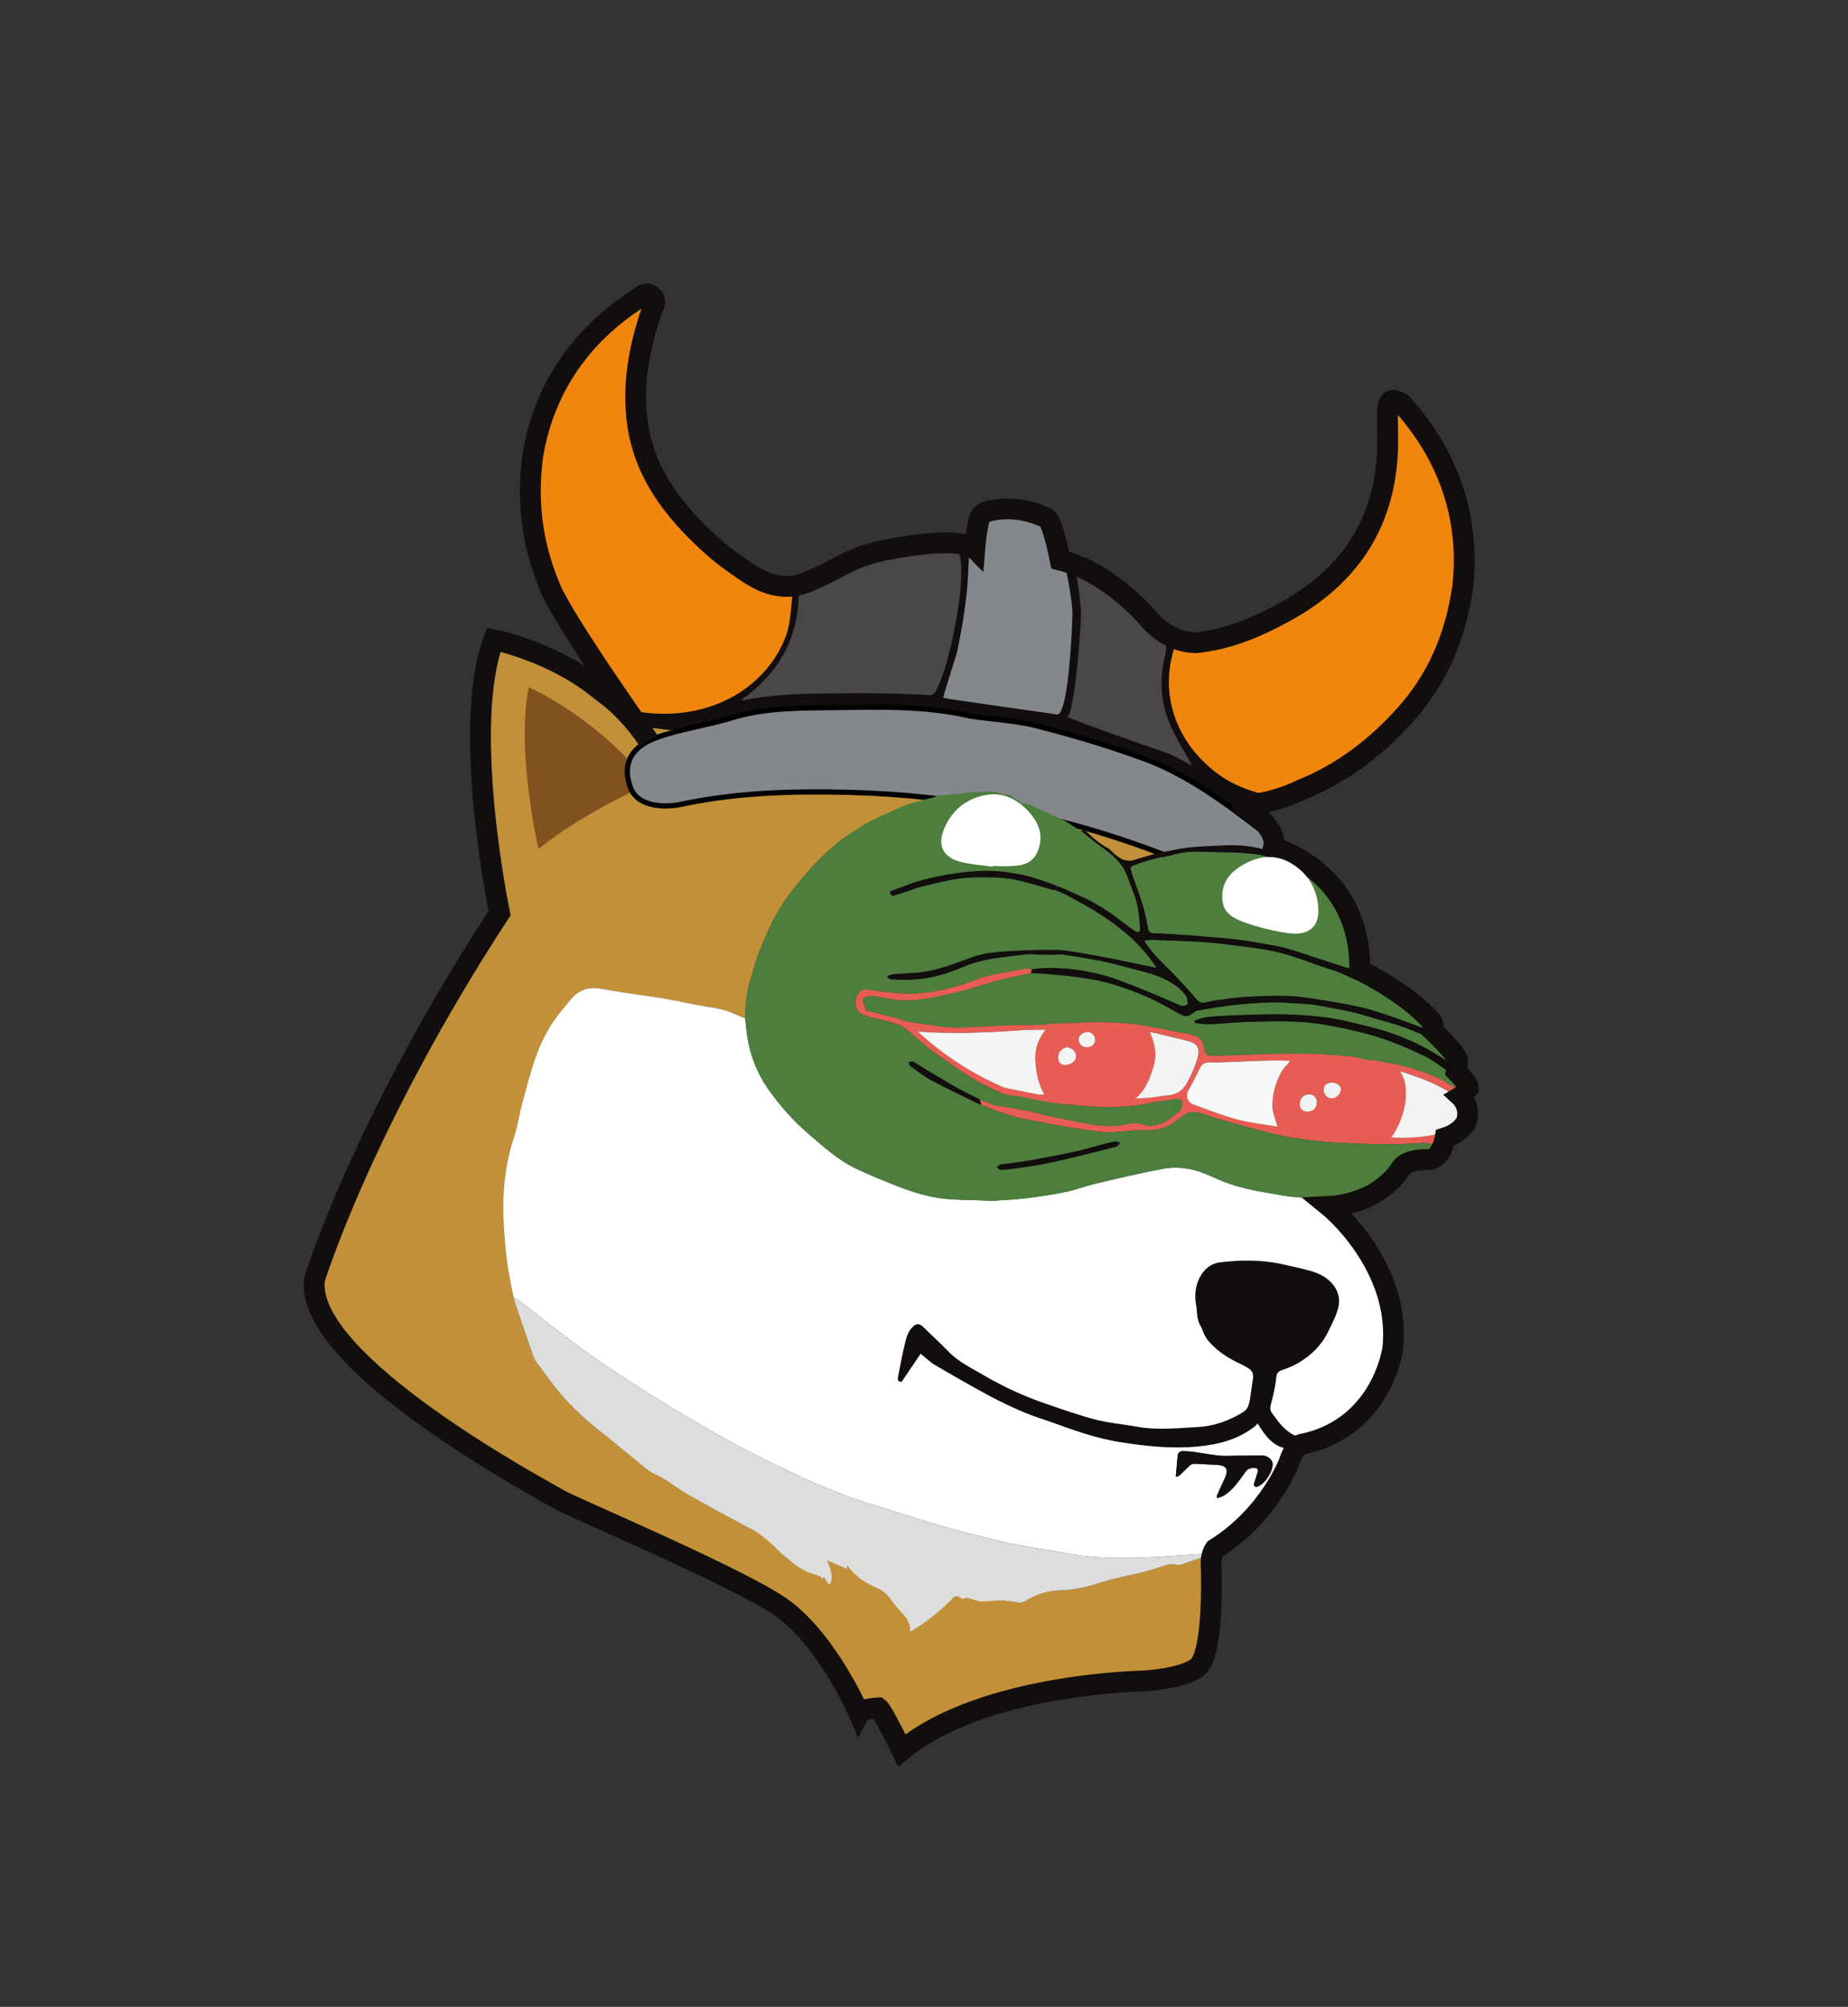<svg width="304" height="330" viewBox="0 0 304 330" fill="none" xmlns="http://www.w3.org/2000/svg">
<rect x="0" y="0" width="304" height="330" fill="#333333" stroke="none"/>
<g clip-path="url(#clip0_3_1130)">
<path d="M210.296 130.129C210.927 129.629 211.591 129.083 211.838 128.317C212.146 127.364 211.728 126.331 211.21 125.475C209.308 122.332 206.092 120.268 203.389 117.781C200.686 115.294 198.307 111.816 198.974 108.203C196.25 107.96 193.954 106.155 191.836 104.425C187.048 100.515 182.262 96.605 177.474 92.695C175.837 91.358 174.165 89.983 173.08 88.169C172.48 87.168 172.058 86.034 171.222 85.221C170.408 84.427 169.296 84.032 168.22 83.658C167.275 83.33 166.274 82.997 165.293 83.197C164.312 83.397 163.41 84.347 163.643 85.32C162.78 84.457 161.185 84.938 160.498 85.948C159.811 86.957 159.773 88.259 159.761 89.481C150.911 88.65 141.838 90.36 133.896 94.352C132.342 95.134 130.775 96.018 129.042 96.18C127.286 96.343 125.56 95.746 123.81 95.525C117.206 94.688 111.135 99.223 106.695 104.183C104.164 107.011 101.778 110.358 101.744 114.152C101.693 119.904 107.219 124.39 112.856 125.532C118.492 126.673 124.294 125.408 130.012 124.801C140.967 123.638 152.019 124.912 162.962 126.185C173.857 127.453 184.8 128.729 195.398 131.559C196.561 131.869 197.793 132.244 198.563 133.17C199.332 134.096 199.332 135.747 198.264 136.304C198.235 136.319 202.731 139.309 203.399 139.487C204.859 139.876 205.93 139.953 206.467 138.291C206.983 136.683 205.356 135.973 205.42 134.68C205.502 133.009 209.066 131.103 210.296 130.129Z" fill="#110E0D"/>
<path d="M81.565 107.182C81.394 107.923 81.29 108.68 81.161 109.431C81.065 109.984 80.942 110.537 80.886 111.096C80.847 111.48 80.931 111.879 80.905 112.267C80.855 113.012 80.704 113.755 80.703 114.5C80.696 117.437 80.707 120.373 80.761 123.309C80.803 125.564 80.913 127.819 81.007 130.074C81.059 131.314 81.141 132.552 81.204 133.793C81.268 135.032 81.285 136.276 81.404 137.509C81.504 138.535 81.708 139.553 81.894 140.57C82.153 141.996 82.437 143.417 82.714 144.839C82.934 145.963 83.179 147.083 83.373 148.212C83.604 149.545 83.211 150.762 82.534 151.883C81.033 154.37 79.535 156.861 77.966 159.305C76.83 161.078 75.497 162.725 74.404 164.522C71.955 168.544 69.538 172.59 67.232 176.696C66.063 178.774 65.179 181.01 64.138 183.159C62.91 185.694 61.61 188.195 60.418 190.745C59.154 193.451 57.918 196.173 56.79 198.936C56.067 200.705 55.579 202.569 54.952 204.379C54.479 205.745 53.938 207.089 53.453 208.451C52.665 210.669 52.929 212.85 53.549 215.075C54.232 217.526 55.84 219.313 57.547 221.02C59.037 222.509 60.601 223.943 62.258 225.238C65.919 228.097 69.593 230.948 73.387 233.626C77.469 236.505 81.607 239.326 85.887 241.9C89.407 244.017 93.149 245.774 96.831 247.615C100.558 249.479 104.326 251.263 108.089 253.059C111.573 254.722 115.091 256.316 118.562 258.009C123.298 260.318 127.922 262.828 132.019 266.19C133.969 267.791 135.472 269.783 136.768 271.918C138.233 274.326 139.591 276.8 140.997 279.244C141.35 279.859 142.063 280.149 142.682 279.834C144.07 279.125 144.683 279.049 145.883 280.771C146.811 282.103 147.487 283.611 148.265 285.048C148.398 285.292 148.48 285.565 148.59 285.839C150.018 285.094 151.428 284.419 152.781 283.644C158.816 280.187 165.302 278.109 172.181 277.227C176.793 276.635 181.41 276.091 186.026 275.532C187.95 275.299 189.893 275.168 191.799 274.828C193.018 274.61 194.263 274.244 195.355 273.672C196.521 273.063 196.943 271.798 197.265 270.554C198.139 267.173 197.979 263.707 198.142 260.268C198.21 258.827 198.183 257.383 198.198 255.94C197.057 256.329 195.92 256.724 194.776 257.104C194.445 257.214 194.053 257.431 193.766 257.345C192.595 256.993 191.576 257.448 190.519 257.79C189.686 258.06 188.848 258.315 187.999 258.525C185.678 259.101 183.308 259.514 181.037 260.245C178.919 260.928 176.789 261.443 174.58 261.501C172.502 261.556 170.613 262.07 168.861 263.179C168.394 263.474 167.85 263.617 167.248 263.49C166.568 263.346 165.867 263.298 165.174 263.209C163.864 263.041 162.554 262.873 161.243 262.705C161.045 262.785 160.823 262.966 160.651 262.927C159.987 262.774 159.337 262.55 158.681 262.353C157.995 262 157.447 262.22 156.88 262.686C154.94 264.281 152.977 265.845 150.999 267.392C150.777 267.566 150.337 267.682 150.116 267.577C149.902 267.476 149.84 267.053 149.706 266.775C149.584 266.52 149.478 266.253 149.323 266.02C149.169 265.788 148.94 265.603 148.779 265.373C148.063 264.34 147.368 263.293 146.643 262.266C146.5 262.065 146.274 261.911 146.064 261.769C145.662 261.497 145.198 261.301 144.839 260.984C144.039 260.277 143.316 259.484 142.508 258.788C141.977 258.332 141.351 257.984 140.769 257.588C139.033 257.068 137.295 256.549 135.557 256.028C135.663 256.411 135.741 256.803 135.876 257.175C136.08 257.733 136.384 258.259 136.518 258.83C136.583 259.098 136.431 259.549 136.221 259.705C136.067 259.819 135.519 259.686 135.385 259.496C134.863 258.752 134.07 258.421 133.3 258.234C131.096 257.697 129.469 256.31 127.877 254.84C127.552 254.538 127.177 254.189 127.054 253.791C126.865 253.186 126.44 252.916 125.961 252.665C124.974 252.147 123.965 251.673 122.985 251.142C119.674 249.346 116.343 247.58 113.077 245.708C111.253 244.663 109.672 243.223 107.696 242.405C107.095 242.157 106.556 241.724 106.043 241.309C103.518 239.269 101.03 237.181 98.49 235.16C96.238 233.366 94.115 231.432 92.254 229.244C90.844 227.585 89.585 225.798 88.285 224.047C88.007 223.673 87.794 223.227 87.64 222.784C86.636 219.896 85.653 216.998 84.671 214.101C84.588 213.859 84.561 213.597 84.508 213.344C84.508 213.344 84.515 213.346 84.516 213.345C84.488 213.28 84.46 213.213 84.433 213.148C84.09 211.309 83.674 209.48 83.423 207.627C83.16 205.679 83.016 203.711 82.889 201.747C82.565 196.734 82.955 191.808 84.553 186.995C85.17 185.133 85.43 183.157 85.95 181.26C87.229 176.595 88.311 171.84 91.162 167.79C92.034 166.552 93.016 165.388 93.999 164.233C95.399 162.587 97.142 162.233 99.26 162.644C102.464 163.266 105.718 163.627 108.943 164.152C110.719 164.44 112.476 164.848 114.245 165.183C115.828 165.482 117.441 165.662 118.995 166.071C120.22 166.393 121.377 166.984 122.564 167.456C122.632 165.23 122.8 163.021 123.505 160.882C123.971 159.469 124.299 158.004 124.85 156.628C125.655 154.615 126.496 152.603 127.516 150.695C128.914 148.083 130.783 145.798 132.721 143.544C134.698 141.247 136.856 139.217 139.243 137.492L192.468 149.405C192.468 149.405 218.348 149.834 203.107 139.092C187.867 128.35 103.255 119.251 103.255 119.251C102.043 118.246 100.803 117.275 99.565 116.299C98.653 115.58 97.72 114.886 96.809 114.166C94.398 112.262 91.763 110.739 88.978 109.456C87.785 108.906 86.656 108.217 85.471 107.647C84.584 107.221 83.653 106.887 82.745 106.505C82.05 106.214 81.705 106.576 81.565 107.182Z" fill="#C19038"/>
<path d="M87 113.014C87 113.014 97.896 117.652 106.787 128.849C106.787 128.849 96.068 133.542 88.582 139.606C88.584 139.605 84.802 123.241 87 113.014Z" fill="#815120"/>
<path d="M240.568 96.853C241.798 86.062 238.591 75.597 230.485 66.615C230.344 66.458 230.221 66.236 230.042 66.172C229.52 65.987 228.857 65.619 228.47 65.793C228.095 65.962 227.81 66.708 227.8 67.209C227.746 69.751 227.933 72.304 227.784 74.838C227.087 86.643 221.138 95.13 210.723 100.755C206.199 103.198 201.524 105.212 196.334 105.842C195.787 105.908 195.221 106.023 194.689 105.945C193.494 105.77 193.171 106.442 192.921 107.389C190.372 117.033 195.908 124.735 201.897 128.276C203.694 129.338 205.755 130.089 207.792 130.596C209.657 131.058 211.657 131.094 213.545 130.344C220.404 127.619 226.103 123.311 230.985 117.924C236.171 112.202 239.272 105.501 240.568 96.853Z" fill="#F0860E"/>
<path d="M87.592 75.212C86.497 83.53 87.712 90.534 90.651 97.397C93.049 102.995 96.598 107.753 100.849 112.023C102.669 113.851 104.681 117.018 105.094 117.058C117.356 118.865 126.449 112.513 129.331 104.439C130.021 102.509 130.078 100.347 130.311 98.278C130.354 97.898 129.92 97.188 129.564 97.078C123.488 95.195 118.781 91.359 114.481 86.952C109.608 81.956 106.081 76.27 105.253 69.245C104.527 63.076 105.666 57.168 107.657 51.367C107.953 50.507 108.734 49.546 107.701 48.72C106.649 47.88 105.861 48.868 105.099 49.352C95.134 55.685 89.366 64.701 87.592 75.212Z" fill="#F0860E"/>
<path d="M155.186 114.742C155.722 114.845 156.114 114.938 156.511 114.995C162.296 115.827 168.082 116.649 173.867 117.484C175.546 117.726 176.273 106.139 176.411 101.187C176.508 97.709 173.887 85.864 172.463 85.242C169.013 83.733 165.497 83.222 161.803 83.976C160.846 84.171 160.378 84.623 160.159 85.505C159.193 89.419 159.46 93.611 159.016 97.607C158.663 100.776 158.148 103.927 157.476 107.047C157.326 107.743 155.027 114.712 155.186 114.742Z" fill="#84878B"/>
<path d="M191.754 123.741C193.295 124.269 194.698 125.205 196.155 125.947C194.918 123.69 193.551 121.564 192.542 119.28C190.922 115.619 190.696 111.741 191.647 107.863C192.051 106.221 191.817 104.947 190.691 103.664C186.812 99.237 182.271 95.881 176.932 93.763C177.491 96.808 177.875 99.882 177.818 101.39C177.63 106.333 176.598 117.351 175.602 117.811C175.257 117.968 185.503 121.607 191.754 123.741Z" fill="#4A474A"/>
<path d="M122.002 115.208C126.806 114.2 131.722 114.042 136.61 114.029C139.088 114.021 141.587 113.941 144.058 114.006L146.802 114.044C147.902 114.06 150.9 114.223 151.999 114.241C152.835 114.253 153.323 114.553 153.821 113.802C154.319 113.052 154.653 112.128 154.967 111.289C155.598 109.594 156.021 107.833 156.441 106.077C157.04 103.566 157.537 100.789 157.849 98.234C159.483 84.89 153.854 89.717 152.776 89.682C151.245 89.629 149.825 89.786 148.305 89.988C146.375 90.243 144.466 90.651 142.604 91.221C138.851 92.374 135.327 94.194 132.183 96.541C131.731 96.876 131.393 97.646 131.374 98.225C131.149 105.328 127.892 110.739 122.269 114.872C122.209 114.916 122.169 114.997 122.002 115.208Z" fill="#4A474A"/>
<path d="M159.72 117.776C152.07 115.961 144.292 116.267 136.522 116.362C131.102 116.429 125.672 116.405 120.429 118.029C116.484 119.25 111.552 119.919 107.696 121.399C105.027 122.424 102.067 124.64 103.632 129.259C104.71 132.855 109.588 132.778 111.996 132.266C121.061 130.336 130.264 130.053 139.501 130.286C157.441 130.74 174.811 134.084 191.544 140.565C195.234 141.994 198.785 143.798 202.344 145.542C203.42 146.07 204.377 146.2 205.515 145.921C208.557 145.175 208.371 145.156 209.156 142.154C209.81 139.653 209.38 138.017 207.242 136.384C201.307 131.854 195.319 127.383 188.274 124.787C182.546 122.675 176.661 120.929 170.746 119.404C167.172 118.483 163.404 118.294 159.72 117.776Z" fill="#84878B" stroke="black" stroke-width="0.856" stroke-miterlimit="10"/>
<path d="M148.832 221.033C148.39 222.818 148.091 224.638 147.719 226.44C147.595 227.04 147.844 227.26 148.334 227.218C149.391 225.654 150.419 224.13 151.442 222.61C152.327 223.313 153.005 223.996 153.808 224.465C156.803 226.218 159.813 227.95 162.869 229.595C164.72 230.592 166.64 231.471 168.574 232.296C170.032 232.919 171.568 233.362 173.062 233.904C176.743 235.236 180.418 236.544 184.319 237.158C188.546 237.826 192.773 238.269 197.044 237.866C200.464 237.545 203.728 236.707 206.49 234.507C206.654 234.378 206.771 234.189 206.873 234.071C208.143 236.09 209.316 237.768 211.566 238.197C211.649 238.629 211.669 238.802 211.57 239.106L211.57 239.107C214.433 239.379 214.491 236.517 214.491 236.432C213.763 236.445 213.108 236.148 212.436 235.743C211.041 234.905 210.165 233.62 209.248 232.359C208.943 231.941 208.912 231.524 209.059 230.971C209.447 229.511 209.807 228.023 209.948 226.524C210.026 225.683 210.381 225.465 211.05 225.24C211.904 224.953 212.757 224.61 213.533 224.155C215.681 222.897 217.421 221.205 218.512 218.939C219.145 217.622 219.86 216.293 220.183 214.888C220.741 212.446 219.052 210.215 216.425 209.265C214.808 208.679 213.081 208.39 211.398 207.984C207.874 207.134 204.312 207.148 200.739 207.566C199.106 207.759 197.986 208.806 197.31 210.155C196.627 211.516 196.486 213.071 196.763 214.606C196.969 215.744 196.832 216.946 197.482 218.006C197.796 218.517 197.919 219.142 198.215 219.665C198.73 220.572 199.456 221.273 200.266 221.962C201.222 222.776 202.242 223.395 203.344 223.936C204.021 224.266 204.705 224.592 205.346 224.985C205.953 225.355 206.241 225.919 206.121 226.666C205.939 227.805 205.806 228.951 205.614 230.088C205.476 230.908 205.303 231.703 204.491 232.205C202.191 233.623 199.715 234.526 197.015 234.665C193.721 234.835 190.423 235.212 187.126 234.614C184.847 234.201 182.514 234.02 180.278 233.451C177.571 232.762 174.931 231.805 172.281 230.908C168.725 229.706 165.312 228.175 162.067 226.278C159.923 225.025 157.653 223.972 155.898 222.12C154.665 220.819 153.31 219.631 152.042 218.362C151.193 217.514 150.69 217.546 149.92 218.426C149.253 219.19 149.056 220.129 148.832 221.033Z" fill="#110E0D"/>
<path d="M153.82 131.042C153.606 131.098 153.392 131.153 153.178 131.208C153.203 131.113 153.228 131.018 153.252 130.922C153.442 130.962 153.631 131.002 153.82 131.042Z" fill="#110E0D"/>
<path d="M111.275 131.709C111.236 131.737 111.193 131.753 111.146 131.753C111.189 131.737 111.233 131.723 111.275 131.709Z" fill="#110E0D"/>
<path d="M198.205 255.515C198.409 254.359 199.179 253.758 200.158 253.182C202.257 251.951 204.022 250.303 205.581 248.421C207.733 245.824 209.8 243.182 211.165 240.06C211.669 238.91 211.709 238.924 211.567 238.19C209.317 237.761 208.143 236.084 206.874 234.063C206.771 234.182 206.654 234.37 206.491 234.501C203.727 236.7 200.464 237.537 197.044 237.86C192.773 238.263 188.547 237.818 184.319 237.152C180.419 236.537 176.744 235.229 173.063 233.896C171.569 233.356 170.033 232.912 168.574 232.29C166.639 231.464 164.72 230.584 162.87 229.589C159.814 227.944 156.803 226.212 153.809 224.459C153.006 223.988 152.327 223.307 151.444 222.604C150.419 224.124 149.391 225.648 148.336 227.213C147.846 227.254 147.597 227.033 147.721 226.434C148.093 224.632 148.391 222.812 148.834 221.027C149.058 220.123 149.254 219.184 149.922 218.421C150.692 217.541 151.195 217.508 152.043 218.357C153.312 219.625 154.667 220.813 155.9 222.115C157.655 223.966 159.923 225.019 162.069 226.273C165.313 228.17 168.726 229.7 172.282 230.902C174.932 231.797 177.573 232.757 180.279 233.445C182.516 234.014 184.848 234.195 187.126 234.608C190.423 235.206 193.72 234.828 197.015 234.659C199.716 234.52 202.19 233.617 204.49 232.198C205.304 231.697 205.475 230.901 205.614 230.082C205.805 228.945 205.938 227.798 206.12 226.66C206.24 225.912 205.952 225.348 205.346 224.978C204.704 224.585 204.021 224.26 203.344 223.929C202.242 223.388 201.221 222.769 200.266 221.957C199.455 221.268 198.73 220.567 198.214 219.66C197.918 219.137 197.794 218.512 197.481 218.001C196.831 216.941 196.967 215.739 196.762 214.601C196.484 213.066 196.625 211.512 197.308 210.151C197.984 208.802 199.104 207.754 200.737 207.562C204.311 207.143 207.872 207.13 211.397 207.979C213.079 208.384 214.806 208.674 216.424 209.259C219.051 210.21 220.738 212.44 220.18 214.882C219.859 216.288 219.143 217.617 218.509 218.934C217.418 221.199 215.679 222.89 213.53 224.149C212.755 224.603 211.901 224.947 211.047 225.235C210.379 225.46 210.023 225.677 209.945 226.518C209.804 228.017 209.445 229.505 209.056 230.966C208.91 231.517 208.941 231.934 209.245 232.353C210.162 233.615 211.04 234.9 212.434 235.738C213.33 236.275 214.193 236.624 215.242 236.302C219.214 235.083 222.569 232.957 224.914 229.478C226.023 227.832 226.612 225.935 227.27 224.046C228.122 221.598 227.989 219.176 227.793 216.759C227.642 214.897 227.087 213.03 226.468 211.25C225.281 207.834 223.25 204.874 221.023 202.051C219.894 200.618 218.748 199.199 217.609 197.774C217.386 197.708 217.073 197.226 216.846 197.185C215.004 196.856 213.255 196.926 211.41 196.604C210.359 196.436 209.304 196.275 208.254 196.098C205.534 195.641 202.865 195.018 200.321 193.9C198.891 193.272 197.442 192.588 195.93 192.278C194.499 191.985 192.93 191.899 191.501 192.158C187.773 192.836 184.082 193.724 180.391 194.589C178.71 194.983 177.082 195.614 175.395 195.969C173.31 196.408 171.195 196.731 169.079 196.993C167.228 197.224 165.36 197.324 163.497 197.434C162.745 197.479 161.985 197.404 161.229 197.374C159.29 197.299 157.341 197.316 155.414 197.118C152.614 196.83 149.94 195.959 147.332 194.929C145.043 194.025 142.753 193.098 140.541 192.021C137.791 190.681 135.547 188.609 133.227 186.648C130.597 184.426 128.316 181.848 126.368 179.077C124.259 176.079 123.059 172.58 122.74 168.855C122.7 168.385 122.621 167.918 122.561 167.451C121.374 166.979 120.217 166.388 118.991 166.066C117.438 165.657 115.826 165.477 114.241 165.178C112.473 164.843 110.715 164.437 108.94 164.147C105.716 163.623 102.461 163.263 99.256 162.639C97.138 162.228 95.396 162.582 93.995 164.228C93.013 165.383 92.031 166.547 91.159 167.785C88.307 171.836 87.225 176.59 85.947 181.255C85.427 183.152 85.167 185.128 84.55 186.99C82.952 191.803 82.563 196.73 82.887 201.742C83.014 203.705 83.158 205.674 83.421 207.623C83.671 209.475 84.088 211.304 84.431 213.142C84.458 213.209 84.486 213.274 84.513 213.341L84.506 213.34C84.807 213.517 85.13 213.665 85.405 213.874C89.067 216.68 92.651 219.594 96.4 222.279C99.993 224.852 103.703 227.273 107.457 229.607C111.526 232.137 115.656 234.581 119.85 236.896C123.337 238.821 126.926 240.566 130.525 242.273C133.228 243.556 135.991 244.727 138.781 245.807C141.032 246.677 143.358 247.361 145.664 248.084C149.143 249.174 152.619 250.28 156.125 251.276C159.058 252.109 162.03 252.807 164.991 253.538C165.997 253.786 167.022 253.973 168.044 254.153C169.74 254.45 171.438 254.722 173.136 255.002C174.997 255.309 176.848 255.715 178.721 255.899C183.514 256.369 188.314 256.189 193.108 255.84C194.808 255.715 196.507 255.622 198.205 255.515ZM200.27 246.349C200.221 246.255 200.174 246.16 200.126 246.066C200.552 245.119 200.957 244.16 201.41 243.224C202.202 241.587 201.79 240.914 199.971 240.862C198.769 240.827 197.57 240.72 196.369 240.693C196.137 240.687 195.856 240.856 195.67 241.024C195.098 241.544 194.575 242.12 194 242.634C193.846 242.772 193.571 242.773 193.419 242.817C193.523 241.633 193.621 240.534 193.716 239.436C193.768 238.833 194.087 238.605 194.687 238.616C197.177 238.66 199.581 239.483 202.089 239.393C203.941 239.329 205.796 239.373 207.65 239.338C208.426 239.324 209.293 239.947 209.344 240.632C209.443 241.928 208.094 244.02 206.849 244.46C206.7 244.511 206.446 244.457 206.334 244.353C206.248 244.273 206.27 244.023 206.315 243.87C206.49 243.279 206.704 242.701 206.88 242.11C206.991 241.742 206.906 241.409 206.463 241.385C205.875 241.353 205.338 241.412 204.916 241.98C203.87 243.381 202.936 244.899 201.416 245.869C201.073 246.092 200.655 246.194 200.27 246.349Z" fill="white"/>
<path d="M85.407 213.88C89.068 216.686 92.653 219.601 96.401 222.285C99.995 224.858 103.704 227.279 107.457 229.613C111.526 232.145 115.656 234.587 119.852 236.903C123.338 238.825 126.927 240.571 130.526 242.279C133.229 243.561 135.991 244.733 138.782 245.813C141.034 246.683 143.36 247.367 145.665 248.088C149.144 249.178 152.62 250.284 156.126 251.281C159.059 252.114 162.03 252.813 164.992 253.544C166 253.793 167.022 253.979 168.045 254.159C169.74 254.456 171.439 254.726 173.137 255.007C174.997 255.315 176.849 255.72 178.722 255.903C183.515 256.374 188.315 256.193 193.108 255.846C194.806 255.722 196.506 255.629 198.204 255.522C198.201 255.661 198.2 255.801 198.198 255.94C197.058 256.33 195.92 256.725 194.777 257.104C194.445 257.214 194.053 257.432 193.767 257.346C192.595 256.993 191.576 257.448 190.519 257.79C189.687 258.06 188.848 258.316 188 258.526C185.678 259.101 183.308 259.514 181.037 260.246C178.919 260.928 176.789 261.443 174.581 261.502C172.502 261.556 170.614 262.071 168.861 263.179C168.394 263.475 167.851 263.618 167.249 263.49C166.568 263.346 165.867 263.299 165.174 263.209C163.864 263.041 162.306 263.472 160.996 263.304C160.322 263.104 159.652 262.882 158.968 262.723C158.817 262.687 158.613 262.869 158.435 262.952C157.747 262.597 157.447 262.221 156.88 262.687C154.707 264.875 152.356 266.809 149.675 268.333C149.831 267.557 149.53 266.754 149.083 266.102C148.637 265.45 148.054 264.906 147.545 264.3C146.773 263.374 146.158 262.279 145.16 261.603C144.644 261.253 144.051 261.034 143.488 260.771C141.84 260.001 140.394 258.804 139.327 257.331C139.332 257.548 139.337 257.762 139.342 257.979C138.232 257.508 137.123 257.039 136.013 256.569C136.61 257.838 137.204 259.363 136.5 260.578C136.202 260.32 135.938 260.022 135.718 259.693C135.639 259.577 135.566 259.456 135.499 259.333C135.485 259.412 135.472 259.49 135.458 259.568C135.448 259.623 135.438 259.678 135.429 259.733C135.108 259.164 134.381 259.006 133.754 258.823C132.264 258.389 130.944 257.469 129.684 256.397C129.059 255.916 128.465 255.384 127.877 254.841C127.667 254.645 127.436 254.43 127.266 254.195C126.329 253.331 125.384 252.506 124.385 251.866C124.384 251.866 124.383 251.864 124.381 251.864C123.913 251.63 123.446 251.392 122.986 251.142C119.674 249.347 116.344 247.58 113.077 245.708C111.254 244.663 109.672 243.224 107.696 242.405C107.095 242.157 106.556 241.724 106.044 241.31C103.518 239.269 101.03 237.181 98.49 235.16C96.238 233.367 94.116 231.433 92.254 229.245C90.844 227.585 89.585 225.799 88.285 224.047C88.007 223.673 87.794 223.228 87.641 222.784C86.636 219.896 85.654 216.999 84.671 214.101C84.588 213.86 84.561 213.598 84.509 213.345C84.809 213.522 85.132 213.67 85.407 213.88Z" fill="#DDDDDC"/>
<path d="M240.56 178.435C239.957 177.755 239.353 177.074 238.749 176.395C238.575 176.325 238.384 176.283 238.231 176.183C236.972 175.355 235.797 174.362 234.453 173.716C232.122 172.595 229.738 171.542 227.287 170.732C224.818 169.915 222.259 169.332 219.705 168.826C217.591 168.406 215.43 168.103 213.279 168.005C210.562 167.88 207.831 167.965 205.109 168.048C202.997 168.112 200.891 168.347 198.779 168.435C198.041 168.465 197.292 168.287 196.548 168.204C196.535 168.078 196.523 167.954 196.512 167.828C197.144 167.638 197.766 167.351 198.41 167.277C199.788 167.118 201.179 167.042 202.565 166.984C204.766 166.892 206.967 166.803 209.168 166.79C210.952 166.779 212.738 166.839 214.517 166.951C216.015 167.045 217.511 167.214 218.996 167.434C220.151 167.605 221.295 167.873 222.431 168.15C224.356 168.621 226.299 169.051 228.185 169.651C229.81 170.169 231.389 170.85 232.946 171.552C234.07 172.06 235.137 172.701 236.205 173.322C237.009 173.79 237.774 174.321 238.588 174.844C238.586 174.568 238.584 174.343 238.583 174.119C237.661 173.028 236.74 171.935 235.818 170.844C234.43 170.293 233.045 169.732 231.65 169.193C230.97 168.93 230.281 168.682 229.584 168.469C228.408 168.108 227.223 167.775 226.042 167.435C224.917 167.11 223.8 166.748 222.662 166.478C221.364 166.169 220.047 165.935 218.736 165.682C217.835 165.509 216.933 165.314 216.022 165.212C214.859 165.081 213.687 165.026 212.518 164.958C211.417 164.894 210.31 164.776 209.212 164.822C207.145 164.909 205.074 165.035 203.016 165.26C201.005 165.48 199.009 165.836 197.01 166.159C196.769 166.197 196.531 166.371 196.332 166.533C195.547 167.177 194.987 167.231 194.138 166.771C192.47 165.867 190.835 164.888 189.108 164.114C187.211 163.264 185.251 162.526 183.266 161.902C181.735 161.42 180.137 161.115 178.547 160.865C176.675 160.57 174.782 160.396 172.895 160.211C171.783 160.102 170.662 160.071 169.546 160.006C167.749 160.411 165.939 160.762 164.16 161.235C162.021 161.804 159.929 162.543 157.783 163.082C155.798 163.58 153.78 163.968 151.758 164.3C149.507 164.669 147.252 164.526 145.029 164.012C144.142 163.807 143.276 163.66 142.379 163.948C141.99 164.072 141.808 164.255 141.946 164.665C142.12 165.181 142.294 165.694 142.467 166.208C142.857 166.299 143.247 166.384 143.636 166.479C144.9 166.791 146.167 167.096 147.425 167.427C148.112 167.607 148.775 167.904 149.47 168.021C151.321 168.335 153.18 168.623 155.045 168.838C156.132 168.963 157.24 168.968 158.337 168.956C159.582 168.941 160.827 168.848 162.071 168.788C163.546 168.717 165.022 168.627 166.498 168.583C167.431 168.555 168.365 168.596 169.298 168.606C170.192 168.567 171.086 168.531 171.981 168.492C172.417 168.427 172.852 168.32 173.291 168.304C174.582 168.254 175.877 168.249 177.169 168.21C178.46 168.172 179.75 168.06 181.038 168.082C182.646 168.11 184.256 168.189 185.856 168.344C187.237 168.477 188.608 168.726 189.976 168.963C190.987 169.138 191.986 169.38 192.995 169.58C193.71 169.721 194.435 169.814 195.144 169.976C195.767 170.119 196.404 170.263 196.98 170.527C197.64 170.83 197.912 171.459 198.04 172.169C198.154 172.792 198.266 173.583 199.062 173.605C200.611 173.651 202.163 173.55 203.714 173.502C205.353 173.452 206.99 173.384 208.63 173.341C210.178 173.3 211.729 173.246 213.278 173.26C215.031 173.277 216.791 173.289 218.534 173.445C220.518 173.622 222.543 173.573 224.461 174.253C225.101 174.306 225.75 174.309 226.379 174.422C228.034 174.721 229.705 174.974 231.324 175.419C233.036 175.89 234.721 176.495 236.363 177.173C237.375 177.589 238.28 178.261 239.243 178.803C240.051 179.26 240.071 179.247 240.56 178.435Z" fill="#4D7E3D"/>
<path d="M185.997 142.936C186.228 143.752 186.492 144.56 186.79 145.354C187.68 147.721 188.445 150.12 188.832 152.625C188.921 153.196 189.147 153.458 189.805 153.475C191.694 153.528 193.582 153.676 195.469 153.802C196.548 153.874 197.624 153.973 198.699 154.068C200.309 154.208 201.922 154.32 203.526 154.51C204.878 154.672 206.223 154.913 207.566 155.147C208.887 155.38 210.223 155.572 211.512 155.923C213.159 156.371 214.764 156.963 216.388 157.489C217.876 157.971 219.367 158.445 220.853 158.932C222.27 159.395 222.559 159.455 223.048 158.069C223.024 157.966 222.999 157.863 222.975 157.758C222.952 157.399 222.929 157.04 222.906 156.682C222.914 156.595 222.922 156.508 222.929 156.42C222.909 156.355 222.887 156.288 222.867 156.223C222.529 155.095 222.256 153.944 221.838 152.847C221.377 151.639 220.832 150.457 220.242 149.304C218.88 146.65 216.689 144.729 214.418 142.891C214.372 142.871 214.327 142.852 214.282 142.833C214.191 142.813 214.101 142.793 214.01 142.773C213.247 142.504 212.484 142.234 211.721 141.965L211.58 141.923C211.399 141.812 211.228 141.676 211.035 141.595C208.76 140.647 206.342 140.427 203.923 140.251C202.852 140.173 201.771 140.209 200.695 140.183C199.204 140.146 197.709 140.046 196.22 140.079C195.288 140.1 194.35 140.274 193.433 140.461C191.992 140.752 190.553 141.079 189.132 141.455C188.163 141.712 187.216 142.065 186.276 142.419C186.131 142.473 185.958 142.795 185.997 142.936Z" fill="#4D7E3D"/>
<path d="M234.121 167.706C232.815 166.663 231.535 165.583 230.194 164.583C227.978 162.928 225.618 161.502 223.065 160.417C221.727 160.111 220.365 159.887 219.059 159.48C217.024 158.848 215.042 158.051 213.013 157.401C211.602 156.949 210.168 156.514 208.713 156.266C206.196 155.836 203.656 155.534 201.12 155.228C199.609 155.047 198.088 154.919 196.569 154.837C194.245 154.712 191.918 154.638 189.592 154.564C189.164 154.551 188.733 154.638 188.209 154.689C189.718 157.182 191.884 158.882 193.713 160.877C194.678 161.929 195.661 162.966 196.58 164.057C197.048 164.613 197.465 165.093 198.289 164.855C198.785 164.711 199.298 164.607 199.811 164.54C201.445 164.327 203.078 164.067 204.72 163.962C206.92 163.824 209.128 163.74 211.33 163.774C212.872 163.798 214.419 163.99 215.947 164.226C218.5 164.62 221.053 165.034 223.575 165.581C225.288 165.953 226.962 166.524 228.628 167.083C230.383 167.671 232.105 168.36 233.849 168.986C234.065 169.064 234.323 169.025 234.563 169.04C234.622 168.954 234.681 168.869 234.74 168.783C234.532 168.424 234.328 168.065 234.121 167.706Z" fill="#4D7E3D"/>
<path d="M200.269 246.352C200.653 246.197 201.072 246.094 201.416 245.875C202.937 244.906 203.871 243.387 204.916 241.986C205.338 241.419 205.876 241.359 206.464 241.392C206.907 241.415 206.99 241.748 206.88 242.117C206.703 242.707 206.489 243.285 206.315 243.876C206.27 244.03 206.249 244.28 206.335 244.359C206.447 244.464 206.702 244.518 206.849 244.466C208.094 244.027 209.444 241.934 209.345 240.638C209.292 239.953 208.427 239.33 207.65 239.345C205.797 239.379 203.941 239.334 202.09 239.4C199.581 239.489 197.178 238.665 194.688 238.622C194.087 238.612 193.769 238.838 193.717 239.442C193.621 240.542 193.523 241.64 193.42 242.824C193.572 242.779 193.846 242.778 194 242.641C194.576 242.125 195.099 241.55 195.67 241.031C195.856 240.863 196.136 240.693 196.37 240.699C197.571 240.726 198.769 240.833 199.971 240.868C201.79 240.92 202.204 241.592 201.411 243.23C200.958 244.165 200.553 245.124 200.126 246.073C200.172 246.164 200.22 246.258 200.269 246.352Z" fill="#110E0D"/>
<path d="M184.252 161.23C185.879 161.84 187.494 162.477 189.1 163.141C190.813 163.848 192.499 164.624 194.222 165.308C194.536 165.432 195.15 165.386 195.302 165.18C195.475 164.945 195.297 164.442 195.247 164.058C195.232 163.95 195.149 163.842 195.078 163.747C193.842 162.069 192.075 161.134 190.2 160.419C188.994 159.96 187.71 159.702 186.457 159.368C184.979 158.974 183.505 158.568 182.015 158.223C180.893 157.962 179.754 157.776 178.618 157.58C177.276 157.348 175.934 157.11 174.582 156.941C174.052 156.874 173.501 157.019 172.961 157.012C171.654 156.996 170.346 156.946 169.039 156.912C168.434 156.983 167.831 157.053 167.226 157.126C164.307 157.475 161.388 157.752 158.626 158.931C156.218 159.959 153.726 160.785 151.085 161.011C150.5 161.062 149.914 161.127 149.329 161.128C148.392 161.131 147.452 161.108 146.518 161.047C146.319 161.034 146.133 160.813 145.942 160.688C145.954 160.62 145.966 160.552 145.976 160.484C146.3 160.379 146.619 160.205 146.949 160.177C148.635 160.037 150.338 160.031 152.008 159.787C153.4 159.585 154.773 159.181 156.12 158.755C157.715 158.251 159.252 157.557 160.855 157.083C161.928 156.766 163.068 156.633 164.189 156.522C165.604 156.382 167.03 156.348 168.451 156.269C169.156 156.247 169.859 156.205 170.564 156.206C172.109 156.209 173.672 156.089 175.195 156.283C177.731 156.606 180.243 157.119 182.757 157.59C184.529 157.921 186.287 158.314 188.052 158.677C188.718 158.815 189.384 158.946 190.242 159.12C188.74 156.893 187.115 155.066 185.237 153.488C183.89 152.357 182.469 151.298 180.992 150.347C179.296 149.256 177.509 148.302 175.74 147.329C175.046 146.947 174.293 146.675 173.566 146.351C173.634 146.127 173.704 145.902 173.773 145.677C173.955 145.73 174.138 145.782 174.32 145.835C174.538 145.917 174.757 145.999 174.975 146.082C176.19 146.638 177.414 147.175 178.618 147.753C180.768 148.786 182.75 150.086 184.624 151.56C185.325 152.111 186.049 152.636 186.793 153.126C187.249 153.427 187.576 153.166 187.538 152.692C187.432 151.403 187.348 150.098 187.065 148.843C186.795 147.64 186.302 146.485 185.873 145.323C185.58 144.528 185.29 143.721 184.885 142.98C183.933 141.234 182.333 140.132 180.773 138.99C179.735 138.23 178.749 137.399 177.739 136.6C178.269 136.467 178.67 136.662 179.048 137.039C180.054 138.04 181.177 138.894 182.433 139.566C182.884 139.977 183.313 140.418 183.793 140.793C184.775 141.56 185.858 141.767 187.033 141.251C187.99 140.973 188.95 140.701 189.904 140.414C190.167 140.335 190.418 140.212 190.674 140.108C190.931 140.103 191.193 140.133 191.444 140.089C192.832 139.845 194.207 139.492 195.605 139.348C197.506 139.154 199.424 139.108 201.335 139.011C203.637 138.893 205.907 139.081 208.126 139.743C208.242 139.792 208.358 139.839 208.474 139.888C208.551 139.961 208.629 140.033 208.708 140.106C208.831 140.191 208.954 140.277 209.077 140.362C209.487 140.487 209.896 140.612 210.304 140.738C211.017 141.006 211.731 141.271 212.444 141.539C212.93 141.738 213.415 141.937 213.901 142.138C213.939 142.343 213.978 142.549 214.016 142.754C213.253 142.485 212.49 142.216 211.727 141.949C211.68 141.934 211.634 141.919 211.588 141.905C211.407 141.794 211.235 141.658 211.041 141.578C208.766 140.63 206.349 140.411 203.93 140.233C202.858 140.154 201.778 140.191 200.702 140.165C199.21 140.129 197.716 140.027 196.226 140.061C195.294 140.082 194.358 140.256 193.44 140.442C191.998 140.734 190.561 141.059 189.14 141.437C188.169 141.694 187.224 142.047 186.283 142.401C186.139 142.455 185.966 142.777 186.005 142.918C186.234 143.734 186.5 144.543 186.798 145.336C187.687 147.701 188.452 150.101 188.84 152.606C188.929 153.177 189.155 153.438 189.813 153.456C191.703 153.509 193.59 153.656 195.477 153.783C196.556 153.855 197.631 153.956 198.708 154.049C200.317 154.189 201.93 154.3 203.534 154.491C204.887 154.653 206.231 154.892 207.574 155.128C208.895 155.361 210.231 155.553 211.521 155.904C213.165 156.351 214.772 156.942 216.396 157.47C217.884 157.952 219.375 158.425 220.862 158.913C222.278 159.377 222.567 159.435 223.056 158.049C223.043 158.406 223.017 158.763 223.02 159.119C223.024 159.544 222.93 160.668 222.949 161.092C221.395 160.407 220.374 159.863 219.069 159.456C217.035 158.824 215.052 158.027 213.023 157.377C211.612 156.925 210.179 156.489 208.723 156.241C206.206 155.812 203.666 155.509 201.131 155.204C199.619 155.022 198.099 154.895 196.579 154.813C194.256 154.687 191.928 154.614 189.603 154.54C189.174 154.527 188.744 154.614 188.22 154.664C189.728 157.158 191.894 158.857 193.723 160.852C194.688 161.905 195.672 162.942 196.591 164.032C197.059 164.589 197.475 165.069 198.3 164.831C198.795 164.687 199.309 164.583 199.821 164.516C201.455 164.303 203.088 164.043 204.73 163.938C206.93 163.8 209.138 163.716 211.341 163.749C212.883 163.773 214.43 163.966 215.957 164.202C218.51 164.596 221.063 165.01 223.585 165.557C225.298 165.929 226.972 166.5 228.638 167.058C230.394 167.647 232.115 168.336 233.859 168.962C234.076 169.04 234.334 169.001 234.573 169.016C234.656 169.775 235.06 170.307 235.724 170.66C235.776 170.688 235.792 170.776 235.825 170.839C234.437 170.288 233.052 169.727 231.657 169.187C230.977 168.924 230.288 168.676 229.591 168.463C228.415 168.102 227.23 167.77 226.048 167.43C224.924 167.105 223.807 166.743 222.669 166.473C221.371 166.164 220.054 165.93 218.743 165.677C217.842 165.504 216.94 165.309 216.029 165.206C214.866 165.076 213.694 165.02 212.525 164.952C211.424 164.888 210.317 164.771 209.219 164.817C207.152 164.904 205.081 165.03 203.023 165.255C201.012 165.475 199.015 165.831 197.017 166.153C196.776 166.191 196.538 166.366 196.339 166.528C195.554 167.171 194.994 167.226 194.145 166.766C192.477 165.861 190.842 164.883 189.115 164.109C187.218 163.259 185.257 162.521 183.273 161.897C181.741 161.415 180.144 161.11 178.554 160.86C176.682 160.565 174.789 160.39 172.902 160.205C171.788 160.096 170.669 160.066 169.553 160C169.618 159.786 169.684 159.572 169.749 159.359C171.617 159.085 173.485 159.097 175.368 159.261C178.419 159.529 181.385 160.152 184.252 161.23Z" fill="#110E0D"/>
<path d="M234.454 173.713C232.123 172.592 229.739 171.54 227.288 170.729C224.819 169.912 222.26 169.33 219.706 168.823C217.592 168.404 215.431 168.101 213.28 168.003C210.563 167.877 207.832 167.962 205.11 168.046C202.998 168.11 200.892 168.344 198.78 168.432C198.042 168.463 197.293 168.285 196.549 168.202C196.536 168.076 196.524 167.951 196.513 167.826C197.145 167.636 197.767 167.349 198.411 167.274C199.79 167.116 201.18 167.04 202.566 166.982C204.767 166.89 206.968 166.801 209.17 166.788C210.953 166.777 212.739 166.837 214.518 166.948C216.016 167.042 217.512 167.212 218.997 167.432C220.152 167.603 221.296 167.87 222.432 168.148C224.358 168.619 226.3 169.048 228.186 169.649C229.811 170.166 231.391 170.847 232.947 171.55C234.071 172.058 235.138 172.698 236.206 173.32C237.01 173.788 237.775 174.318 238.589 174.842C238.587 174.565 238.586 174.341 238.584 174.117C238.666 174.449 238.798 174.777 238.818 175.113C238.843 175.537 238.776 175.965 238.749 176.392C238.575 176.322 238.383 176.28 238.231 176.18C236.975 175.352 235.798 174.358 234.454 173.713Z" fill="#110E0D"/>
<path d="M142.578 162.685C143.537 162.773 144.482 162.993 145.44 163.083C146.976 163.229 148.518 163.426 150.055 163.398C151.481 163.373 152.913 163.144 154.32 162.887C155.633 162.647 156.933 162.304 158.21 161.911C159.559 161.498 160.845 160.858 162.209 160.526C164.303 160.017 166.437 159.673 168.56 159.295C168.94 159.227 169.35 159.332 169.747 159.358C169.681 159.572 169.616 159.786 169.551 159.999C167.754 160.404 165.944 160.755 164.165 161.228C162.026 161.797 159.934 162.537 157.787 163.075C155.803 163.573 153.785 163.961 151.763 164.293C149.512 164.662 147.256 164.519 145.034 164.006C144.147 163.8 143.281 163.653 142.383 163.941C141.995 164.065 141.812 164.248 141.951 164.658C142.124 165.174 142.298 165.688 142.472 166.201C142.862 166.292 143.252 166.377 143.64 166.472C144.905 166.784 146.171 167.089 147.43 167.42C148.117 167.601 148.78 167.897 149.474 168.014C151.326 168.328 153.185 168.616 155.05 168.831C156.137 168.956 157.245 168.961 158.342 168.949C159.587 168.934 160.832 168.841 162.076 168.781C163.551 168.71 165.026 168.62 166.502 168.576C167.435 168.548 168.369 168.589 169.303 168.599C170.197 168.561 171.091 168.524 171.986 168.486C172.421 168.42 172.857 168.313 173.296 168.297C174.587 168.248 175.881 168.242 177.174 168.203C178.465 168.166 179.755 168.053 181.043 168.076C182.651 168.103 184.261 168.182 185.861 168.338C187.241 168.47 188.613 168.72 189.981 168.956C190.992 169.131 191.991 169.374 192.999 169.573C193.715 169.714 194.439 169.807 195.149 169.969C195.772 170.112 196.409 170.256 196.985 170.52C197.644 170.824 197.916 171.452 198.045 172.162C198.159 172.786 198.27 173.576 199.067 173.599C200.616 173.644 202.167 173.543 203.719 173.495C205.358 173.445 206.995 173.377 208.635 173.334C210.183 173.293 211.734 173.239 213.283 173.254C215.036 173.271 216.796 173.282 218.539 173.438C220.523 173.615 222.548 173.566 224.467 174.247C225.107 174.299 225.756 174.302 226.385 174.416C228.04 174.714 229.712 174.967 231.33 175.413C233.042 175.884 234.727 176.488 236.369 177.166C237.381 177.583 238.286 178.255 239.249 178.797C240.056 179.25 240.075 179.237 240.564 178.425C240.708 178.847 240.002 179.817 239.392 180.037C238.036 179.325 236.718 178.531 235.318 177.921C233.797 177.258 232.202 176.765 230.638 176.206C230.558 176.177 230.454 176.22 230.362 176.23C231.228 177.439 231.282 178.858 231.267 180.243C231.244 182.381 230.178 185.25 228.889 186.995C229.162 187.022 229.382 187.058 229.603 187.063C231.878 187.108 234.135 186.972 236.365 186.49C236.616 186.435 236.881 186.445 237.14 186.424C236.948 187.085 236.758 187.746 236.566 188.407C235.636 188.147 234.774 187.836 233.717 187.938C231.422 188.159 229.099 188.155 226.787 188.133C224.339 188.111 221.889 187.994 219.444 187.852C217.856 187.76 216.273 187.548 214.689 187.39C213.408 187.185 212.127 186.981 210.846 186.776C210.713 186.725 210.58 186.675 210.446 186.625C209.872 186.511 209.29 186.419 208.722 186.276C207.439 185.949 206.159 185.604 204.882 185.251C203.331 184.822 201.782 184.39 200.239 183.93C199.281 183.644 198.35 183.26 197.384 183.012C196.822 182.869 196.214 182.913 195.626 182.87C195.003 183.275 194.325 183.616 193.765 184.095C192.026 185.585 190.007 185.98 187.789 185.87C186.77 185.82 185.74 185.981 184.714 186.043C183.848 186.096 182.98 186.213 182.118 186.182C181.116 186.146 180.116 186.01 179.122 185.863C177.352 185.602 175.586 185.317 173.824 185.011C172.49 184.779 171.163 184.501 169.835 184.241C168.981 184.074 168.115 183.951 167.279 183.722C166.159 183.415 165.053 183.049 163.956 182.663C163.106 182.364 162.279 181.998 161.442 181.662C161.339 181.35 161.236 181.038 161.135 180.727C161.303 180.819 161.472 180.911 161.642 181.003C161.683 181.026 161.723 181.05 161.764 181.073C161.95 181.122 162.138 181.171 162.324 181.22C162.636 181.357 162.949 181.493 163.26 181.63C163.374 181.663 163.486 181.711 163.601 181.73C165.292 182.017 166.991 182.262 168.674 182.596C170.3 182.92 171.906 183.349 173.525 183.705C174.848 183.996 176.18 184.238 177.504 184.52C179.696 184.989 181.895 185.278 184.148 185.047C185.501 184.907 186.822 184.361 188.239 184.936C189.18 185.317 190.179 185.004 191.139 184.688C191.726 184.494 192.23 184.136 192.708 183.754C192.947 183.563 193.182 183.365 193.426 183.18C193.671 182.993 193.935 182.823 194.118 182.569C194.201 182.455 194.267 182.331 194.312 182.199C194.432 181.849 194.399 181.441 194.19 181.136C194.026 180.895 193.752 180.729 193.462 180.703C193.309 180.689 193.209 180.754 193.066 180.783C192.886 180.82 192.705 180.852 192.523 180.881C191.796 181.002 191.063 181.082 190.333 181.175C190.179 181.195 190.025 181.213 189.873 181.235C185.2 182.322 180.495 182.178 175.779 181.604C174.624 181.712 173.731 181.621 172.789 181.454C171.375 181.203 170.127 181.048 168.71 180.821C168.605 180.804 168.243 180.781 168.132 180.798C167.961 180.749 165.764 180.146 165.058 179.857C163.504 179.22 161.959 178.511 160.519 177.654C158.666 176.552 156.905 175.292 155.128 174.069C154.066 173.337 153.025 172.573 152.018 171.769C151.123 171.054 150.309 170.234 149.416 169.517C148.893 169.097 148.323 168.674 147.702 168.453C146.597 168.059 145.439 167.817 144.303 167.51C144.262 167.491 144.221 167.471 144.18 167.453C143.894 167.41 143.607 167.367 143.319 167.324C143.278 167.307 143.239 167.289 143.198 167.272C143.057 167.226 142.916 167.179 142.773 167.134C142.735 167.092 142.699 167.05 142.661 167.008C142.618 166.999 142.576 166.988 142.534 166.973C142.492 166.992 142.441 167.034 142.407 167.024C141.119 166.638 140.528 165.665 140.783 164.358C140.995 163.253 141.648 162.601 142.578 162.685ZM218.746 180.559C219.523 180.76 220.319 180.222 220.545 179.347C220.697 178.751 220.347 178.274 219.614 178.083C218.753 177.859 217.962 178.179 217.774 178.827C217.575 179.507 218.069 180.384 218.746 180.559ZM214.633 182.699C215.507 182.957 216.362 182.506 216.588 181.665C216.8 180.878 216.445 180.162 215.744 179.962C214.924 179.729 214.119 180.195 213.888 181.035C213.662 181.857 213.948 182.497 214.633 182.699ZM196.356 181.623C198.722 182.463 201.061 183.41 203.481 184.055C205.654 184.632 207.918 184.864 210.143 185.249C209.851 184.092 209.322 182.934 209.324 181.778C209.326 179.883 209.844 178.023 210.747 176.336C211.126 175.627 211.765 175.057 212.286 174.423C211.443 174.401 210.599 174.353 209.756 174.364C208.394 174.382 207.033 174.432 205.672 174.482C203.851 174.547 202.03 174.625 200.209 174.696C200.067 174.702 199.925 174.688 199.783 174.681C198.056 174.585 197.725 174.815 197.028 176.343C196.571 177.344 196.051 178.319 195.508 179.275C194.992 180.179 195.335 181.261 196.356 181.623ZM189.185 169.749C189.999 171.56 190.365 173.415 189.758 175.371C189.17 177.268 188.524 179.132 186.801 180.608C187.732 180.561 188.471 180.525 189.209 180.49C189.262 180.478 189.315 180.464 189.368 180.452C189.425 180.45 189.481 180.449 189.538 180.447C189.586 180.433 189.633 180.419 189.68 180.406C189.739 180.403 189.798 180.401 189.858 180.399C190.624 180.29 191.387 180.139 192.158 180.082C193.587 179.978 194.546 179.33 195.263 178.045C196.037 176.653 196.665 175.233 197.072 173.703C197.405 172.448 196.936 171.561 195.62 171.215C193.579 170.677 191.52 170.212 189.467 169.722C189.379 169.696 189.278 169.737 189.185 169.749C189.098 169.701 189.012 169.648 188.925 169.592C189.012 169.647 189.098 169.701 189.185 169.749ZM180.118 171.273C180.299 170.617 179.895 169.915 179.219 169.711C178.614 169.529 177.705 169.974 177.511 170.549C177.289 171.206 177.663 171.913 178.343 172.118C179.14 172.36 179.922 171.988 180.118 171.273ZM174.862 175.054C175.667 175.256 176.785 174.709 176.971 174.023C177.188 173.219 176.688 172.443 175.8 172.21C175.197 172.052 174.342 172.65 174.146 173.367C173.917 174.2 174.211 174.891 174.862 175.054ZM165.275 178.859C167.101 179.226 168.927 179.599 170.756 179.952C171.04 180.007 171.344 179.962 171.812 179.965C170.799 178.197 170.478 176.406 170.339 174.563C170.196 172.671 170.673 170.974 172.015 169.3C170.821 169.314 169.807 169.325 168.794 169.338C167.601 169.42 166.409 169.514 165.217 169.582C164.05 169.649 162.882 169.694 161.714 169.736C160.375 169.785 159.036 169.857 157.698 169.854C156.044 169.851 154.391 169.788 152.737 169.733C152.197 169.715 151.66 169.639 150.949 169.574C155.288 173.592 160.027 176.618 165.275 178.859Z" fill="#E85D53"/>
<path d="M167.304 144.736C166.009 144.446 164.657 144.32 163.326 144.296C161.449 144.262 159.547 144.233 157.696 144.493C155.483 144.805 153.315 145.421 151.129 145.919C150.836 145.986 150.565 146.139 150.277 146.234C149.249 146.574 148.222 146.924 147.186 147.235C146.764 147.362 146.443 147.213 146.364 146.587C148.059 145.975 149.734 145.25 151.477 144.771C153.423 144.239 155.417 143.829 157.415 143.557C159.315 143.298 161.254 143.146 163.167 143.204C164.999 143.259 166.849 143.518 168.639 143.921C170.335 144.302 171.963 144.986 173.619 145.542C173.68 145.562 173.723 145.636 173.775 145.686C173.706 145.911 173.636 146.136 173.567 146.361C173.451 146.36 173.328 146.383 173.219 146.353C171.249 145.809 169.297 145.182 167.304 144.736Z" fill="#110E0D"/>
<path d="M164.494 191.532C164.728 191.439 164.999 191.439 165.255 191.402C166.726 191.19 168.206 191.022 169.668 190.759C172.076 190.326 174.479 189.868 176.87 189.35C178.39 189.02 179.879 188.556 181.387 188.166C182.094 187.983 182.802 187.79 183.523 187.684C183.762 187.648 184.04 187.871 184.3 187.976C184.128 188.142 183.975 188.337 183.778 188.468C183.606 188.582 183.389 188.639 183.184 188.691C180.735 189.308 178.291 189.944 175.835 190.526C174.116 190.934 172.387 191.309 170.647 191.619C169.028 191.908 167.392 192.1 165.759 192.318C165.343 192.373 164.919 192.366 164.436 192.389C164.279 192.235 164.128 192.086 163.977 191.939C164.149 191.798 164.299 191.609 164.494 191.532Z" fill="#110E0D"/>
<path d="M160.958 181.531C158.344 180.24 155.706 178.995 153.136 177.624C151.92 176.975 150.828 176.094 149.706 175.283C149.549 175.169 149.541 174.849 149.463 174.625C149.695 174.594 149.952 174.483 150.151 174.548C150.458 174.649 150.722 174.872 151.006 175.041C153.1 176.295 155.177 177.58 157.295 178.79C158.537 179.499 159.847 180.091 161.126 180.736C161.229 181.047 161.332 181.359 161.433 181.671C161.276 181.625 161.105 181.603 160.958 181.531Z" fill="#110E0D"/>
<path d="M230.353 176.252C231.219 177.461 231.273 178.88 231.258 180.265C231.236 182.402 230.169 185.272 228.88 187.017C229.153 187.044 229.373 187.08 229.594 187.085C231.869 187.13 234.126 186.994 236.357 186.511C236.607 186.457 236.873 186.466 237.131 186.445C238.134 186.133 239.21 186.015 240.004 185.187C240.98 184.172 241.019 182.438 240.064 181.402C239.884 181.207 239.79 180.929 239.666 180.684C239.564 180.481 239.477 180.27 239.382 180.062C238.027 179.349 236.709 178.556 235.309 177.946C233.788 177.283 232.193 176.789 230.628 176.23C230.55 176.199 230.445 176.243 230.353 176.252Z" fill="#F4F3F3"/>
<path d="M212.279 174.435C211.436 174.413 210.592 174.365 209.749 174.376C208.387 174.393 207.027 174.444 205.665 174.493C203.844 174.558 202.024 174.637 200.202 174.708C200.061 174.713 199.919 174.7 199.776 174.692C198.049 174.597 197.718 174.826 197.021 176.355C196.565 177.356 196.045 178.33 195.502 179.287C194.988 180.193 195.33 181.274 196.351 181.635C198.717 182.475 201.056 183.422 203.475 184.066C205.649 184.644 207.913 184.876 210.137 185.261C209.845 184.104 209.317 182.946 209.318 181.79C209.32 179.895 209.838 178.035 210.742 176.347C211.12 175.637 211.759 175.068 212.279 174.435Z" fill="#F8F8F8"/>
<path d="M213.878 181.066C213.652 181.887 213.939 182.525 214.624 182.729C215.498 182.987 216.353 182.536 216.578 181.695C216.79 180.908 216.436 180.192 215.735 179.992C214.915 179.761 214.11 180.226 213.878 181.066Z" fill="#F4F3F3"/>
<path d="M219.61 178.095C218.75 177.871 217.959 178.192 217.771 178.839C217.573 179.52 218.065 180.398 218.743 180.572C219.52 180.772 220.316 180.235 220.542 179.36C220.695 178.762 220.344 178.285 219.61 178.095Z" fill="#F4F3F3"/>
<path d="M168.788 169.349C167.595 169.432 166.403 169.526 165.211 169.594C164.044 169.66 162.876 169.706 161.707 169.748C160.369 169.797 159.03 169.869 157.692 169.866C156.038 169.862 154.384 169.8 152.731 169.745C152.191 169.727 151.654 169.651 150.943 169.586C155.284 173.604 160.021 176.629 165.269 178.87C167.095 179.238 168.921 179.611 170.749 179.964C171.034 180.018 171.338 179.974 171.806 179.977C170.792 178.209 170.472 176.417 170.333 174.575C170.19 172.683 170.667 170.986 172.009 169.312C170.815 169.325 169.802 169.338 168.788 169.349Z" fill="#F4F4F4"/>
<path d="M189.85 180.418C190.615 180.309 191.378 180.157 192.149 180.101C193.578 179.996 194.537 179.349 195.254 178.063C196.028 176.672 196.656 175.252 197.063 173.721C197.396 172.466 196.927 171.579 195.611 171.233C193.57 170.696 191.511 170.231 189.458 169.74C189.371 169.72 189.273 169.76 189.178 169.771C189.992 171.582 190.358 173.437 189.752 175.393C189.163 177.29 188.517 179.154 186.794 180.63C187.725 180.584 188.464 180.547 189.202 180.512C189.255 180.5 189.308 180.486 189.361 180.474C189.418 180.472 189.474 180.471 189.531 180.469C189.579 180.456 189.626 180.442 189.674 180.428C189.732 180.423 189.791 180.42 189.85 180.418Z" fill="#F4F3F3"/>
<path d="M174.138 173.39C173.91 174.224 174.204 174.915 174.855 175.078C175.659 175.279 176.778 174.732 176.964 174.047C177.181 173.242 176.68 172.466 175.793 172.234C175.188 172.076 174.334 172.673 174.138 173.39Z" fill="#F4F3F3"/>
<path d="M178.338 172.136C179.135 172.377 179.916 172.004 180.113 171.291C180.294 170.635 179.89 169.933 179.214 169.729C178.609 169.547 177.699 169.992 177.506 170.567C177.285 171.224 177.66 171.931 178.338 172.136Z" fill="#F4F3F3"/>
<path d="M124.852 156.632C125.656 154.619 126.498 152.607 127.518 150.699C128.916 148.088 130.785 145.802 132.723 143.548C136.28 139.414 140.426 136.143 145.433 133.967C146.381 133.556 147.308 133.096 148.245 132.658C148.303 132.635 148.361 132.611 148.42 132.589C148.976 132.41 149.532 132.229 150.087 132.05C150.417 131.948 150.747 131.845 151.077 131.743L151.073 131.746C151.239 131.697 151.405 131.648 151.57 131.599L151.566 131.602C151.67 131.577 151.773 131.552 151.876 131.526C152.309 131.425 152.743 131.322 153.177 131.22C153.392 131.165 153.606 131.11 153.82 131.055C153.864 131.001 153.904 130.906 153.953 130.901C156.133 130.665 158.315 130.434 160.497 130.212C160.629 130.199 160.769 130.269 160.905 130.301L160.906 130.3C161.315 130.245 161.729 130.124 162.133 130.149C162.973 130.2 163.9 130.137 164.618 130.482C165.278 130.799 165.857 130.594 166.406 130.801C166.593 131.034 166.8 131.265 167.058 131.392C167.411 131.564 167.854 131.587 167.934 132.092C169.185 131.988 170.161 132.735 171.228 133.181C172.59 133.751 173.921 134.395 175.267 135.007C176.09 135.541 176.916 136.075 177.741 136.61C178.75 137.41 179.737 138.239 180.775 138.999C182.334 140.141 183.934 141.243 184.887 142.989C185.291 143.73 185.581 144.537 185.875 145.332C186.304 146.495 186.796 147.65 187.067 148.852C187.349 150.108 187.433 151.413 187.539 152.702C187.579 153.175 187.251 153.436 186.795 153.135C186.052 152.646 185.328 152.121 184.627 151.569C182.753 150.096 180.771 148.795 178.621 147.762C177.417 147.184 176.193 146.647 174.978 146.091C174.76 146.009 174.542 145.927 174.323 145.845C174.141 145.792 173.959 145.739 173.776 145.686C173.726 145.637 173.683 145.562 173.622 145.542C171.966 144.987 170.338 144.303 168.641 143.921C166.851 143.519 165.001 143.26 163.169 143.204C161.256 143.147 159.319 143.299 157.419 143.559C155.42 143.832 153.427 144.241 151.481 144.774C149.736 145.251 148.061 145.977 146.366 146.589C146.445 147.215 146.766 147.364 147.188 147.237C148.226 146.925 149.252 146.576 150.281 146.236C150.568 146.141 150.84 145.987 151.131 145.921C153.317 145.423 155.486 144.805 157.698 144.495C159.548 144.232 161.451 144.264 163.329 144.297C164.657 144.321 166.01 144.447 167.305 144.737C169.298 145.182 171.251 145.809 173.221 146.353C173.329 146.383 173.453 146.36 173.569 146.361C174.295 146.683 175.049 146.957 175.743 147.339C177.512 148.312 179.298 149.265 180.994 150.356C182.473 151.306 183.894 152.365 185.24 153.497C187.117 155.074 188.742 156.902 190.244 159.129C189.388 158.956 188.72 158.823 188.053 158.686C186.289 158.323 184.529 157.93 182.759 157.599C180.244 157.128 177.731 156.616 175.197 156.292C173.674 156.098 172.111 156.218 170.565 156.215C169.861 156.213 169.156 156.255 168.453 156.278C167.032 156.356 165.605 156.39 164.191 156.53C163.07 156.64 161.93 156.774 160.855 157.091C159.253 157.564 157.716 158.259 156.12 158.764C154.774 159.189 153.401 159.592 152.009 159.794C150.34 160.037 148.636 160.044 146.95 160.185C146.62 160.212 146.302 160.384 145.977 160.491C145.965 160.559 145.955 160.626 145.943 160.694C146.134 160.819 146.32 161.042 146.519 161.055C147.454 161.115 148.393 161.138 149.33 161.136C149.916 161.134 150.503 161.068 151.088 161.017C153.729 160.791 156.221 159.965 158.629 158.937C161.391 157.758 164.31 157.482 167.229 157.132C167.832 157.06 168.437 156.99 169.04 156.918C170.347 156.954 171.655 157.003 172.962 157.019C173.503 157.025 174.055 156.882 174.584 156.949C175.935 157.117 177.278 157.356 178.621 157.588C179.755 157.782 180.895 157.97 182.016 158.23C183.506 158.575 184.981 158.982 186.458 159.375C187.711 159.709 188.995 159.966 190.203 160.426C192.076 161.14 193.843 162.077 195.08 163.755C195.15 163.849 195.234 163.956 195.248 164.064C195.297 164.449 195.476 164.953 195.303 165.186C195.151 165.391 194.537 165.438 194.223 165.314C192.5 164.63 190.815 163.854 189.101 163.147C187.497 162.484 185.88 161.846 184.255 161.236C181.386 160.158 178.42 159.535 175.367 159.268C173.482 159.103 171.615 159.092 169.747 159.366C169.349 159.341 168.939 159.237 168.56 159.304C166.436 159.682 164.301 160.026 162.209 160.536C160.845 160.867 159.558 161.507 158.21 161.921C156.932 162.311 155.632 162.657 154.319 162.896C152.912 163.152 151.479 163.381 150.055 163.406C148.518 163.434 146.976 163.237 145.44 163.091C144.482 163 143.536 162.78 142.578 162.693C141.648 162.609 140.995 163.259 140.779 164.369C140.524 165.677 141.115 166.649 142.403 167.035C142.437 167.046 142.488 167.003 142.531 166.985C142.571 166.999 142.614 167.01 142.656 167.019C142.694 167.061 142.732 167.103 142.768 167.145C142.909 167.191 143.052 167.236 143.193 167.282L143.245 167.324L143.313 167.336C143.6 167.379 143.887 167.422 144.173 167.464C144.211 167.491 144.252 167.509 144.296 167.521C145.433 167.827 146.591 168.071 147.696 168.465C148.316 168.686 148.887 169.11 149.41 169.529C150.303 170.246 151.116 171.066 152.013 171.781C153.02 172.584 154.06 173.349 155.122 174.08C156.9 175.304 158.66 176.563 160.514 177.664C161.956 178.523 163.498 179.233 165.053 179.868C165.76 180.157 166.605 180.11 167.388 180.213C167.481 180.241 167.575 180.269 167.668 180.296C167.733 180.28 167.799 180.263 167.864 180.245C168.035 180.295 168.206 180.345 168.377 180.395C169.138 180.569 169.894 180.779 170.662 180.911C172.25 181.182 173.845 181.415 175.438 181.656C175.547 181.671 175.662 181.63 175.774 181.615C180.49 182.189 185.195 182.332 189.868 181.245C190.996 181.09 192.136 180.99 193.247 180.755C193.703 180.658 194.058 180.629 194.42 180.911C194.451 181.122 194.482 181.333 194.512 181.543C194.505 181.584 194.504 181.627 194.509 181.67C194.499 182.317 194.136 182.675 193.616 183.046C192.805 183.626 192.128 184.371 191.134 184.699C190.174 185.015 189.174 185.328 188.234 184.947C186.817 184.372 185.495 184.918 184.143 185.058C181.889 185.29 179.691 185 177.499 184.531C176.175 184.249 174.842 184.006 173.52 183.716C171.9 183.359 170.294 182.931 168.668 182.607C166.987 182.272 165.287 182.028 163.595 181.74C163.48 181.72 163.367 181.674 163.254 181.639C162.942 181.504 162.63 181.366 162.318 181.229C162.131 181.181 161.944 181.131 161.757 181.083C161.726 181.045 161.685 181.021 161.636 181.012C161.467 180.92 161.299 180.828 161.13 180.736C159.851 180.092 158.541 179.499 157.3 178.79C155.18 177.579 153.104 176.294 151.011 175.04C150.727 174.871 150.461 174.648 150.156 174.548C149.956 174.482 149.698 174.594 149.466 174.626C149.544 174.849 149.553 175.17 149.709 175.283C150.831 176.094 151.925 176.976 153.14 177.624C155.71 178.996 158.349 180.24 160.962 181.53C161.108 181.603 161.278 181.626 161.437 181.671C162.274 182.008 163.1 182.373 163.951 182.672C165.047 183.058 166.153 183.424 167.274 183.731C168.111 183.96 168.977 184.083 169.83 184.25C171.16 184.511 172.485 184.789 173.82 185.021C175.582 185.327 177.348 185.612 179.118 185.873C180.111 186.018 181.112 186.156 182.113 186.192C182.976 186.223 183.845 186.107 184.711 186.053C185.735 185.99 186.765 185.829 187.785 185.88C190.002 185.99 192.021 185.595 193.76 184.105C194.32 183.625 194.998 183.284 195.623 182.88C196.21 182.921 196.818 182.877 197.379 183.021C198.346 183.267 199.276 183.653 200.234 183.938C201.776 184.397 203.327 184.83 204.878 185.259C206.155 185.612 207.434 185.957 208.718 186.284C209.285 186.429 209.867 186.519 210.442 186.635C210.576 186.685 210.709 186.735 210.842 186.785C212.124 186.989 213.405 187.195 214.685 187.4C216.27 187.557 217.851 187.77 219.44 187.862C221.885 188.004 224.336 188.119 226.784 188.143C229.095 188.163 231.418 188.167 233.715 187.946C234.771 187.844 235.633 188.157 236.563 188.417C236.521 188.55 236.477 188.683 236.435 188.816C235.51 189.228 234.583 189.64 233.657 190.052C233.615 190.042 233.574 190.041 233.531 190.048C233.364 190.083 233.197 190.118 233.029 190.153C231.532 190.319 230.22 190.881 229.287 192.094C227.784 194.047 225.739 194.931 223.56 195.543C223.559 195.542 223.558 195.544 223.557 195.543C216.978 198.189 209.685 196.353 209.552 196.32C209.551 196.319 209.551 196.319 209.551 196.319C209.119 196.25 208.689 196.179 208.257 196.107C205.537 195.65 202.868 195.026 200.325 193.909C198.896 193.281 197.446 192.597 195.934 192.286C194.504 191.994 192.935 191.908 191.505 192.167C187.777 192.845 184.087 193.734 180.394 194.599C178.715 194.992 177.086 195.623 175.4 195.978C173.314 196.417 171.2 196.74 169.084 197.003C167.234 197.233 165.365 197.333 163.502 197.443C162.75 197.488 161.99 197.412 161.234 197.384C159.295 197.308 157.346 197.325 155.419 197.127C152.619 196.839 149.945 195.968 147.337 194.938C145.048 194.034 142.758 193.107 140.546 192.03C137.796 190.69 135.552 188.618 133.232 186.657C130.602 184.435 128.321 181.857 126.373 179.086C124.264 176.088 123.064 172.589 122.745 168.864C122.705 168.396 122.627 167.929 122.566 167.46C122.634 165.234 122.802 163.025 123.506 160.886C123.973 159.473 124.301 158.008 124.852 156.632ZM164.439 192.38C164.924 192.355 165.348 192.364 165.763 192.308C167.395 192.091 169.031 191.899 170.651 191.61C172.389 191.299 174.119 190.923 175.837 190.516C178.294 189.934 180.738 189.299 183.187 188.682C183.392 188.63 183.608 188.572 183.782 188.458C183.978 188.329 184.131 188.134 184.304 187.966C184.043 187.863 183.766 187.641 183.526 187.676C182.806 187.781 182.097 187.975 181.391 188.158C179.884 188.549 178.393 189.012 176.873 189.342C174.484 189.859 172.079 190.318 169.671 190.751C168.21 191.015 166.73 191.182 165.259 191.395C165.004 191.431 164.732 191.432 164.498 191.524C164.303 191.602 164.152 191.79 163.981 191.93C164.132 192.078 164.282 192.226 164.439 192.38Z" fill="#4D7E3D"/>
<path d="M163.308 142.521C161.578 142.274 159.815 142.157 158.124 141.749C155.229 141.049 154.177 139.126 155.253 136.42C156.476 133.342 158.84 131.363 162.074 130.747C165.064 130.177 167.527 131.487 169.448 133.726C171.01 135.55 171.7 137.618 170.689 140.015C169.741 142.262 167.779 142.369 165.789 142.436C164.968 142.464 164.144 142.409 163.321 142.393C163.316 142.436 163.311 142.479 163.308 142.521Z" fill="white"/>
<path d="M106.749 121.872C97.803 108.301 81.238 105.182 81.238 105.182C75.79 119.532 82.18 150.148 82.18 150.148C59.541 184.845 51.752 210.329 51.752 210.329C49.778 224.118 90.102 245.409 91.987 246.576C93.873 247.743 120.001 258.721 127.966 263.945C135.932 269.17 141.32 281.75 141.32 281.75C141.743 280.951 144.509 280.838 144.509 280.838C145.212 281.367 148.349 287.83 148.349 287.83C161.632 276.792 188.173 276.411 188.173 276.411C196.461 275.798 197.43 273.657 197.43 273.657C199.797 270.291 199.23 257.22 199.23 257.22C199.122 255.773 199.834 254.732 199.834 254.732C208.969 249.03 212.127 240.245 212.127 240.245C213.123 237.247 214.483 237.425 214.483 237.425C227.472 234.554 229.123 221.689 229.123 221.689C230.542 208.045 218.644 198.368 218.644 198.368C227.227 197.91 230.463 192.096 230.463 192.096C231.552 190.462 235.102 190.683 235.102 190.683C237.156 190.525 237.734 187.092 237.734 187.092C240.569 186.192 241.237 184.378 241.237 184.378C241.995 181.897 240.276 180.318 240.276 180.318C240.878 179.966 241.563 178.873 241.563 178.873C241.598 178.176 239.605 176.21 239.605 176.21C239.85 175.341 239.735 174.244 239.735 174.244C239.546 173.125 235.653 169.457 235.653 169.457C235.886 168.437 235.602 168.085 235.602 168.085C231.491 163.232 223.676 159.534 223.676 159.534C223.925 143.187 209.488 139.37 209.488 139.37C210.39 135.725 204.024 132.309 204.446 132.315C209.176 132.379 214.229 129.801 214.229 129.801C220.912 127.086 226.468 122.807 231.233 117.462C236.294 111.784 239.328 105.143 240.609 96.579C241.833 85.893 238.737 75.541 230.869 66.667C230.733 66.512 230.613 66.292 230.439 66.23C229.932 66.048 229.288 65.686 228.91 65.858C228.544 66.026 228.266 66.766 228.254 67.262C228.196 69.778 228.372 72.306 228.221 74.814C227.513 86.504 221.703 94.921 211.553 100.514C207.144 102.943 202.589 104.949 197.537 105.586C197.267 105.62 196.992 105.665 196.719 105.692C194.762 105.645 192.229 104.992 189.773 102.631C189.519 102.36 189.263 102.092 189.003 101.829L189.002 101.827C189.002 101.827 182.77 94.169 174.406 92.101C173.706 88.623 172.825 85.496 172.18 85.193C169.075 83.732 165.897 83.267 162.539 84.069C161.668 84.277 161.238 84.733 161.029 85.617C160.674 87.119 160.483 88.657 160.357 90.211C160.357 90.211 158.364 88.184 147.768 90.065C146.537 90.246 145.314 90.491 144.108 90.801C144.102 90.802 144.096 90.803 144.089 90.804L144.086 90.805C143.591 90.932 143.099 91.07 142.61 91.22C139.668 92.123 137.096 93.84 134.281 95.095C131.465 96.35 130.227 96.595 128.25 96.349C125.271 95.978 122.837 94.093 120.495 92.436C120.494 92.435 120.492 92.434 120.49 92.433C118.027 90.689 115.794 88.614 113.666 86.387C108.959 81.465 105.557 75.859 104.775 68.922C104.087 62.83 105.207 56.991 107.153 51.255C107.441 50.404 108.202 49.453 107.202 48.64C106.185 47.813 105.419 48.791 104.681 49.271C95.008 55.555 89.397 64.475 87.648 74.863C86.565 83.083 87.722 89.998 90.55 96.769C92.853 102.294 106.749 121.872 106.749 121.872Z" stroke="#110E0D" stroke-width="3.422" stroke-miterlimit="10"/>
<path d="M212.475 153.504C215.444 153.744 217.044 152.244 216.867 149.338C216.665 146.032 215.036 143.415 212.157 141.819C209.495 140.345 206.745 140.819 204.223 142.349C202.169 143.594 200.868 145.345 201.08 147.937C201.28 150.367 203.11 151.081 204.979 151.766C205.75 152.049 206.551 152.254 207.337 152.494C207.328 152.536 210.741 153.365 212.475 153.504Z" fill="white"/>
</g>
<defs>
<clipPath id="clip0_3_1130">
<rect width="233.413" height="273.316" fill="white" transform="matrix(-0.956 -0.292 -0.292 0.956 303.518 68.329)"/>
</clipPath>
</defs>
</svg>
